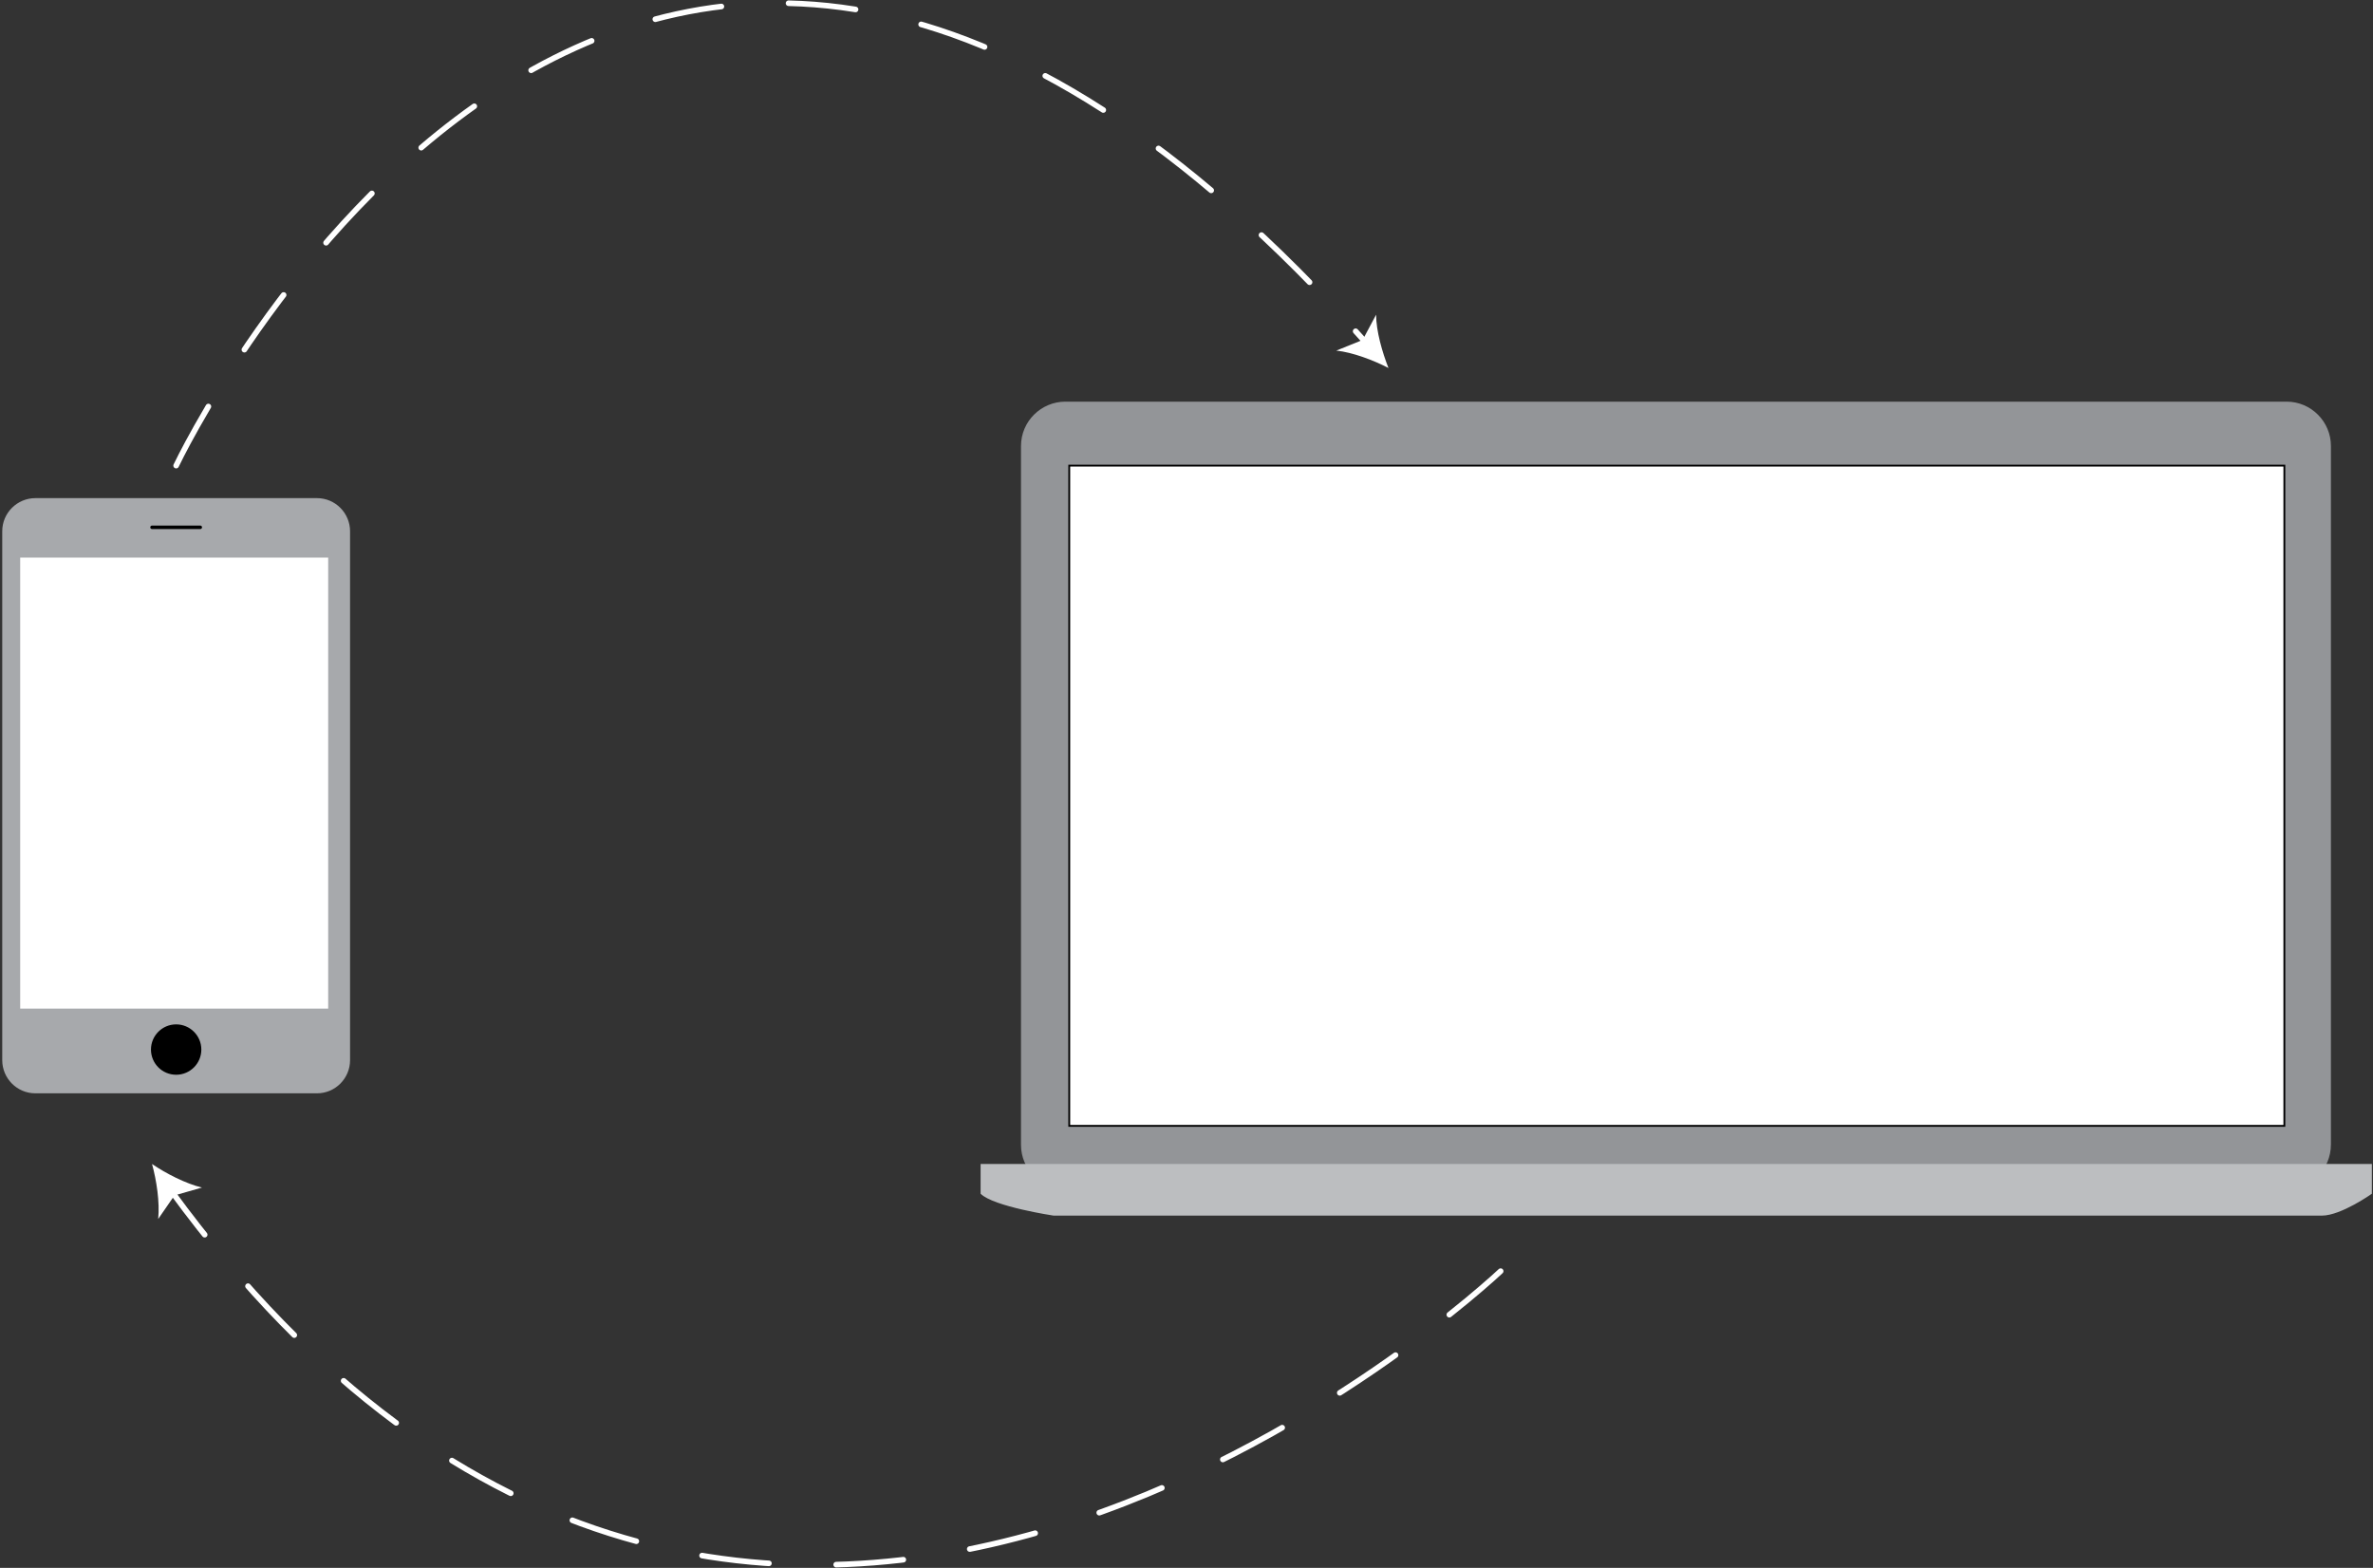<?xml version="1.0" encoding="utf-8"?>
<!-- Generator: Adobe Illustrator 21.0.0, SVG Export Plug-In . SVG Version: 6.00 Build 0)  -->
<svg version="1.1" id="Layer_1" xmlns="http://www.w3.org/2000/svg" xmlns:xlink="http://www.w3.org/1999/xlink" x="0px" y="0px"
	 viewBox="0 0 423 279.5" style="enable-background:new 0 0 423 279.5;" xml:space="preserve">
<rect x="0" y="0" width="423" height="279.5" fill="#333333" stroke="none"/>
<style type="text/css">
	.st0{fill:#939598;}
	.st1{fill:#FFFFFF;stroke:#000000;stroke-width:0.329;stroke-linecap:round;stroke-miterlimit:10;}
	.st2{fill:#BCBEC0;}
	.st3{fill:#A7A9AC;}
	.st4{fill:#FFFFFF;}
	.st5{stroke:#000000;stroke-width:0.779;stroke-miterlimit:10;}
	.st6{fill:#FFFFFF;stroke:#000000;stroke-width:0.623;stroke-linecap:round;stroke-miterlimit:10;}
	.st7{fill:none;stroke:#FFFFFF;stroke-linecap:round;stroke-miterlimit:10;stroke-dasharray:12,12;}
</style>
<path class="st0" d="M407.5,212H189.9c-4.4,0-7.9-3.6-7.9-7.9V79.5c0-4.4,3.6-7.9,7.9-7.9h217.7c4.4,0,7.9,3.6,7.9,7.9v124.5
	C415.5,208.5,411.9,212,407.5,212z"/>
<rect x="190.6" y="83" class="st1" width="216.6" height="117.7"/>
<path class="st2" d="M422.8,207.5v5.3c0,0-5.5,3.9-8.9,3.9s-46.8,0-46.8,0h-64.3h-69.1h-45.9c0,0-10.7-1.6-13-3.9c0-2.3,0-5.3,0-5.3
	H422.8z"/>
<path class="st3" d="M56.5,194.9H6.3c-3.3,0-5.9-2.7-5.9-5.9V94.7c0-3.3,2.7-5.9,5.9-5.9h50.2c3.3,0,5.9,2.7,5.9,5.9V189
	C62.4,192.2,59.8,194.9,56.5,194.9z"/>
<rect x="3.6" y="99.4" class="st4" width="54.9" height="80.4"/>
<circle class="st5" cx="31.4" cy="187.1" r="4.1"/>
<line class="st6" x1="27.1" y1="94" x2="35.7" y2="94"/>
<g>
	<g>
		<path class="st7" d="M31.4,83c0,0,80.4-169.9,212.1-21.9"/>
		<g>
			<path class="st4" d="M247.5,65.6c-2.7-1.4-6.4-2.8-9.3-3.1l4.7-1.9l2.4-4.5C245.3,59,246.4,62.8,247.5,65.6z"/>
		</g>
	</g>
</g>
<g>
	<g>
		<path class="st7" d="M267.5,226.6c0,0-133.7,126.8-236.9-14.2"/>
		<g>
			<path class="st4" d="M27.1,207.5c2.5,1.7,6,3.5,8.9,4.2l-4.9,1.4l-2.9,4.2C28.5,214.3,27.9,210.4,27.1,207.5z"/>
		</g>
	</g>
</g>
</svg>
